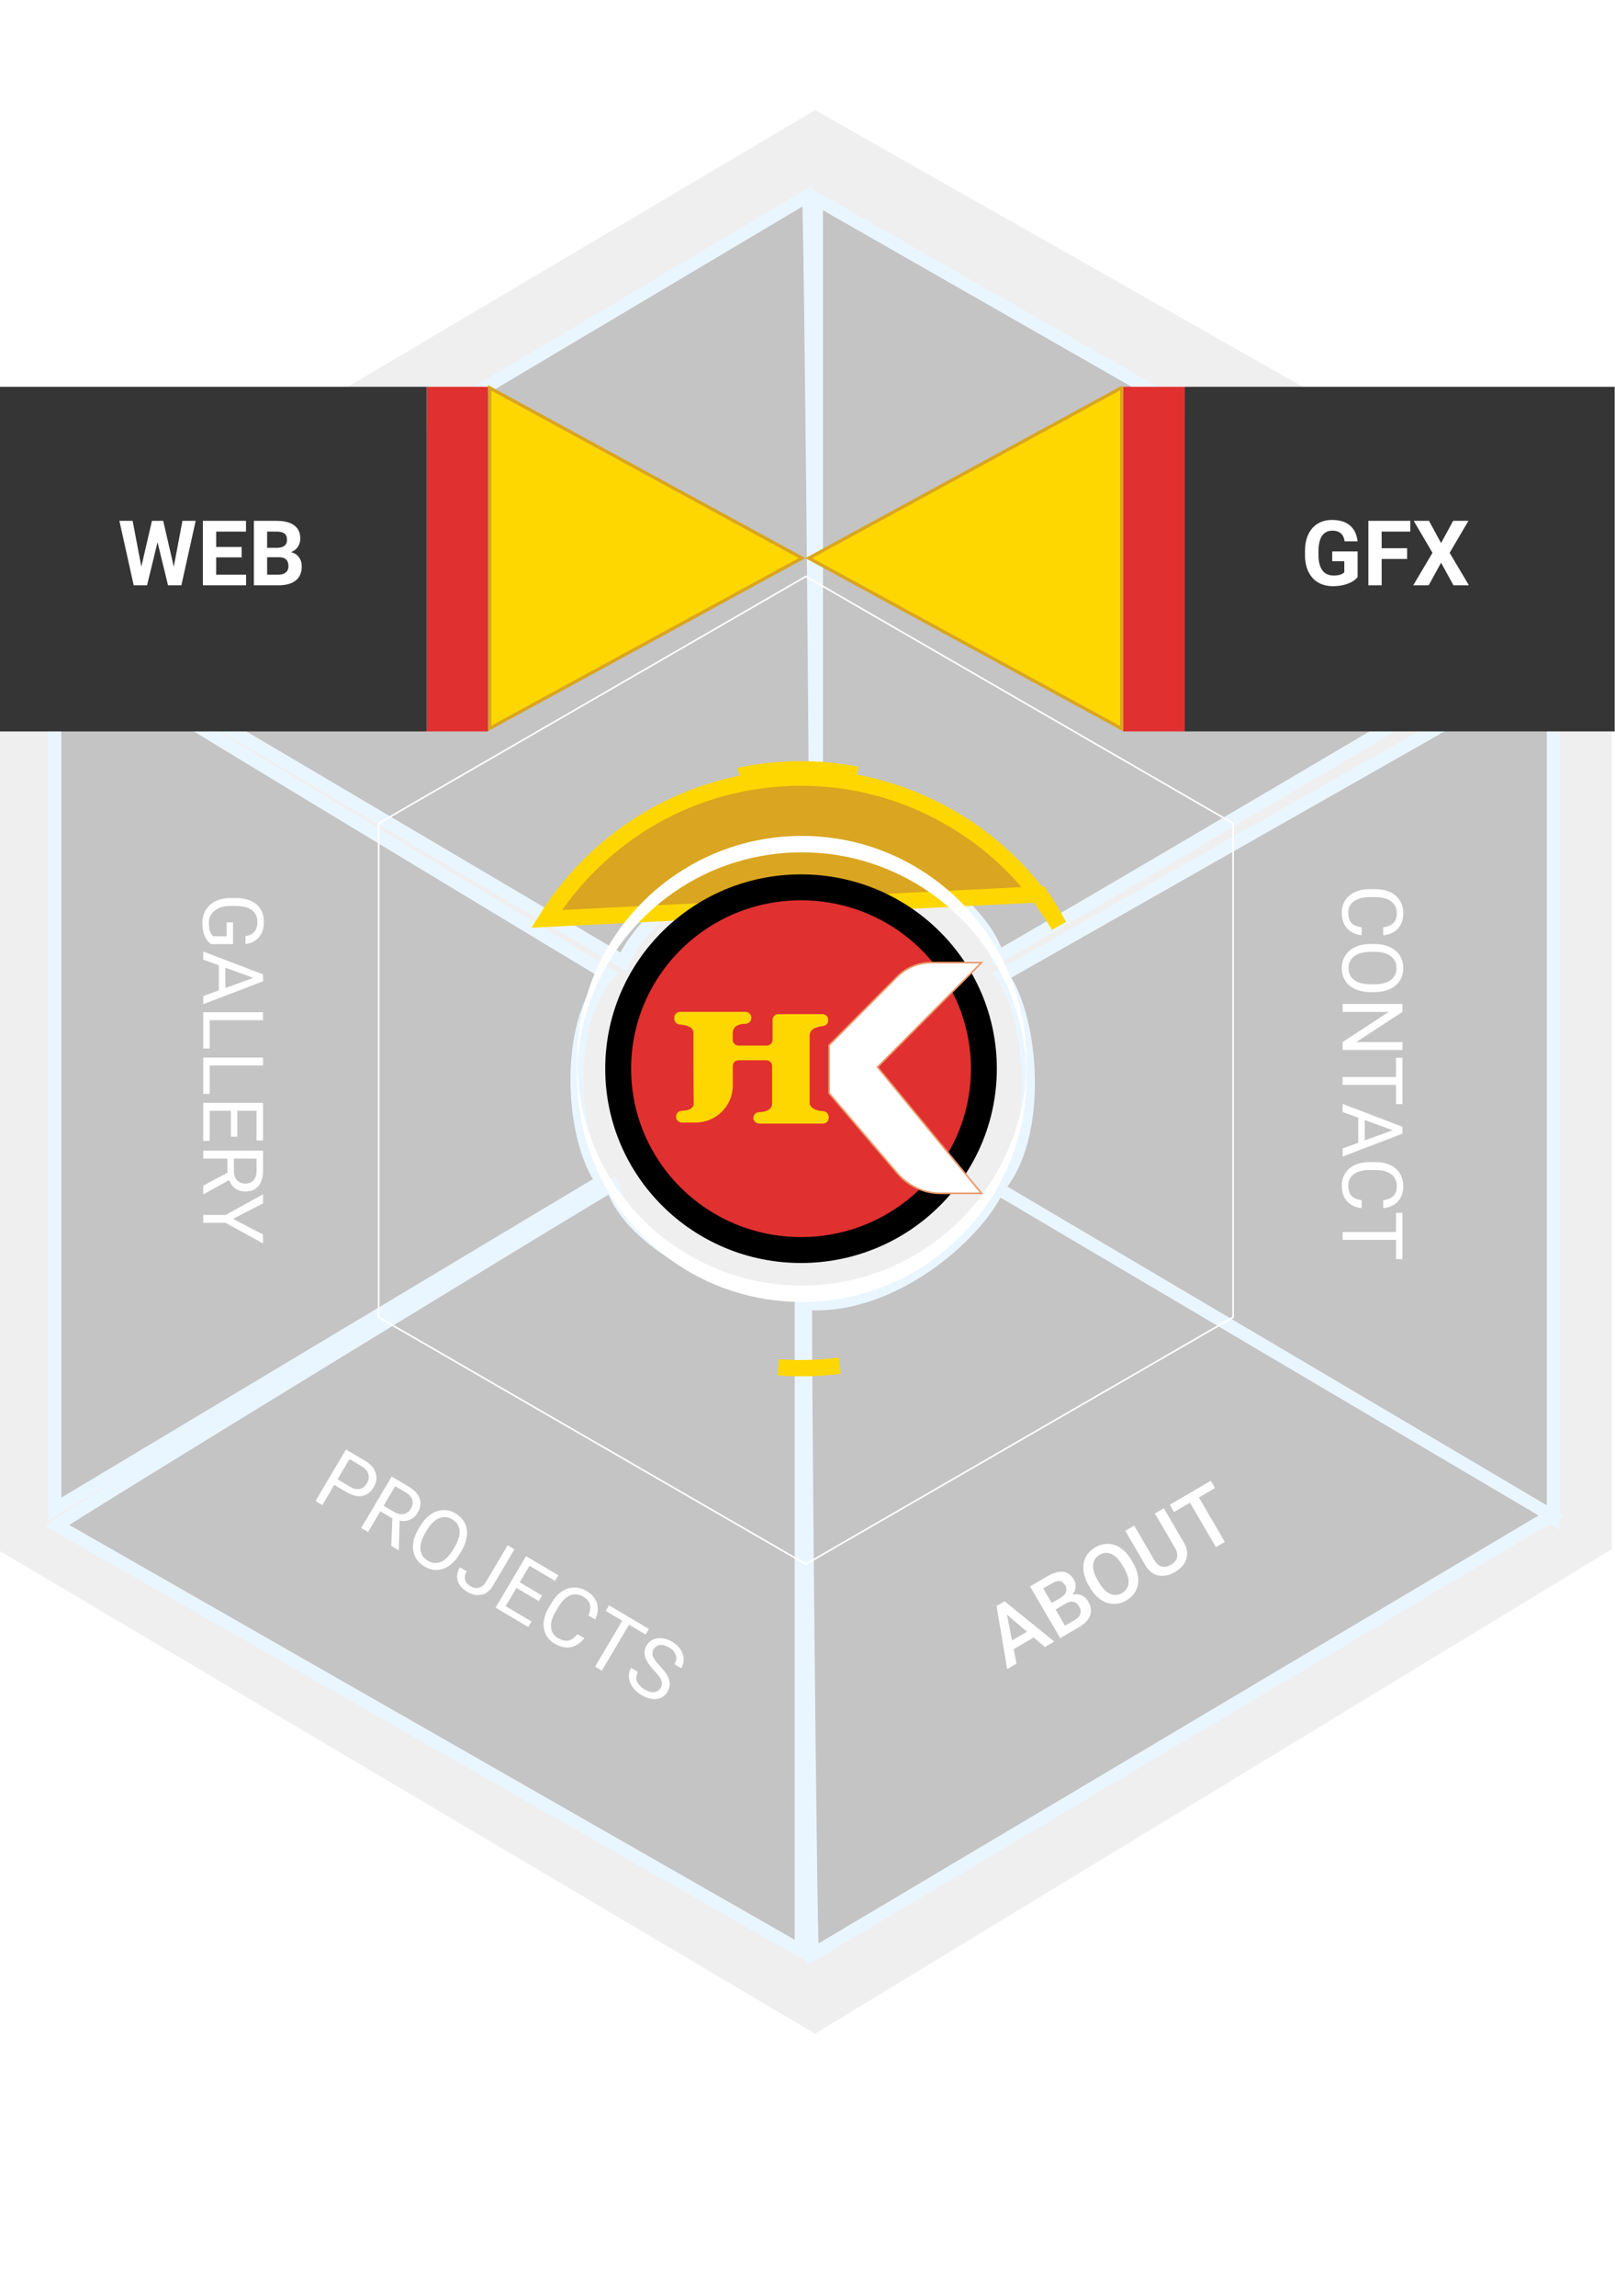 <svg width="499" height="709" viewBox="0 0 499 709" fill="none" xmlns="http://www.w3.org/2000/svg">
<g id="newSVG_frame">
<g clip-path="url(#clip0)">
<path id="bcg_shield" d="M-1 183.619L251.849 34L498 173.568V478.381L251.849 628L-1 478.381V183.619Z" fill="#939598" fill-opacity="0.15"/>
<g id="top_pieces">
<path id="TOP2" d="M252.282 259.482L252.282 61.48L482.237 192.894C479.193 195.431 312.372 293.477 308.313 295.506C301.965 275.284 268.164 257.839 252.282 259.482Z" fill="#C4C4C4" stroke="#EAF6FF" stroke-width="4"/>
<path id="TOP1" d="M192.518 296.908L21.529 195.938L249.785 60.354C250.421 64.266 252.2 256.864 251.883 261.391C225.499 259.362 199.182 282.399 192.518 296.908Z" fill="#C4C4C4" stroke="#EAF6FF" stroke-width="4"/>
</g>
<g id="contactButtom">
<g id="contact_block" filter="url(#filter0_d)">
<path d="M309.641 297.218L479.924 200.475L479.924 464.872C421.474 429.079 311.669 366.103 308.121 363.064C322.311 347.362 319.102 310.049 309.641 297.218Z" fill="#C4C4C4"/>
<path d="M309.641 297.218L479.924 200.475L479.924 464.872C421.474 429.079 311.669 366.103 308.121 363.064C322.311 347.362 319.102 310.049 309.641 297.218Z" stroke="#EAF6FF" stroke-width="4"/>
</g>
<path id="contact" d="M420.71 288.797C418.755 288.569 417.245 287.845 416.178 286.626C415.12 285.416 414.591 283.804 414.591 281.789C414.591 279.606 415.374 277.854 416.94 276.534C418.506 275.222 420.6 274.566 423.224 274.566L425.001 274.566C426.719 274.566 428.23 274.87 429.534 275.48C430.837 276.098 431.836 276.969 432.53 278.095C433.232 279.221 433.583 280.524 433.583 282.005C433.583 283.969 433.033 285.543 431.933 286.728C430.841 287.913 429.326 288.603 427.388 288.797L427.388 286.347C428.861 286.135 429.927 285.674 430.587 284.963C431.247 284.261 431.578 283.275 431.578 282.005C431.578 280.448 431.002 279.225 429.851 278.336C428.7 277.456 427.062 277.016 424.938 277.016L423.148 277.016C421.142 277.016 419.547 277.435 418.362 278.273C417.177 279.111 416.584 280.283 416.584 281.789C416.584 283.144 416.889 284.18 417.498 284.9C418.116 285.628 419.187 286.11 420.71 286.347L420.71 288.797ZM423.491 306.355C421.679 306.355 420.097 306.05 418.743 305.441C417.397 304.831 416.369 303.968 415.658 302.851C414.947 301.734 414.591 300.43 414.591 298.941C414.591 297.485 414.947 296.194 415.658 295.069C416.377 293.943 417.397 293.067 418.717 292.441C420.046 291.823 421.582 291.506 423.326 291.489L424.659 291.489C426.436 291.489 428.006 291.798 429.369 292.415C430.731 293.033 431.772 293.905 432.492 295.031C433.219 296.165 433.583 297.46 433.583 298.915C433.583 300.397 433.224 301.7 432.504 302.826C431.793 303.96 430.757 304.831 429.394 305.441C428.04 306.05 426.461 306.355 424.659 306.355L423.491 306.355ZM424.684 303.93C426.876 303.93 428.556 303.49 429.724 302.61C430.9 301.73 431.489 300.498 431.489 298.915C431.489 297.375 430.9 296.161 429.724 295.272C428.556 294.392 426.931 293.939 424.849 293.913L423.491 293.913C421.366 293.913 419.695 294.358 418.476 295.246C417.266 296.144 416.661 297.375 416.661 298.941C416.661 300.515 417.232 301.734 418.374 302.597C419.525 303.46 421.172 303.905 423.313 303.93L424.684 303.93ZM414.845 324.217L414.845 321.767L429.089 312.461L414.845 312.461L414.845 310.011L433.329 310.011L433.329 312.461L419.022 321.792L433.329 321.792L433.329 324.217L414.845 324.217ZM431.324 340.937L431.324 334.995L414.845 334.995L414.845 332.571L431.324 332.571L431.324 326.642L433.329 326.642L433.329 340.937L431.324 340.937ZM419.669 352.87L419.669 345.126L414.845 343.387L414.845 340.873L433.329 347.932L433.329 350.065L414.845 357.136L414.845 354.635L419.669 352.87ZM421.675 345.863L421.675 352.147L430.321 348.998L421.675 345.863ZM420.71 373.069C418.755 372.84 417.245 372.117 416.178 370.898C415.12 369.688 414.591 368.075 414.591 366.061C414.591 363.877 415.374 362.125 416.94 360.805C418.506 359.493 420.6 358.837 423.224 358.837L425.001 358.837C426.719 358.837 428.23 359.142 429.534 359.751C430.837 360.369 431.836 361.241 432.53 362.367C433.232 363.492 433.583 364.796 433.583 366.277C433.583 368.24 433.033 369.815 431.933 370.999C430.841 372.184 429.326 372.874 427.388 373.069L427.388 370.619C428.861 370.407 429.927 369.946 430.587 369.235C431.247 368.532 431.578 367.546 431.578 366.277C431.578 364.719 431.002 363.496 429.851 362.608C428.7 361.728 427.062 361.287 424.938 361.287L423.148 361.287C421.142 361.287 419.547 361.706 418.362 362.544C417.177 363.382 416.584 364.554 416.584 366.061C416.584 367.415 416.889 368.452 417.498 369.171C418.116 369.899 419.187 370.382 420.71 370.619L420.71 373.069ZM431.324 388.798L431.324 382.857L414.845 382.857L414.845 380.432L431.324 380.432L431.324 374.503L433.329 374.503L433.329 388.798L431.324 388.798Z" fill="white"/>
</g>
<g id="aboutButton">
<g id="about_block" filter="url(#filter1_d)">
<path d="M308.313 362.989L479.303 463.959L251.047 599.543C250.411 595.632 248.632 403.033 248.949 398.506C275.333 400.536 301.65 377.498 308.313 362.989Z" fill="#C4C4C4"/>
<path d="M308.313 362.989L479.303 463.959L251.047 599.543C250.411 595.632 248.632 403.033 248.949 398.506C275.333 400.536 301.65 377.498 308.313 362.989Z" stroke="#EAF6FF" stroke-width="4"/>
</g>
<path id="about" d="M319.39 505.633L313.207 509.244L314.084 513.716L311.201 515.399L307.908 495.917L310.396 494.463L325.759 506.897L322.865 508.587L319.39 505.633ZM312.679 506.553L317.306 503.851L311.125 498.58L312.679 506.553ZM327.579 505.834L318.257 489.872L323.727 486.677C325.532 485.623 327.117 485.182 328.483 485.355C329.848 485.528 330.949 486.331 331.786 487.763C332.212 488.494 332.399 489.267 332.346 490.082C332.293 490.898 331.98 491.688 331.408 492.453C332.407 492.184 333.33 492.237 334.178 492.614C335.029 492.98 335.719 493.616 336.248 494.522C337.123 496.021 337.313 497.453 336.818 498.821C336.33 500.184 335.191 501.388 333.4 502.434L327.579 505.834ZM326.146 497.012L329.059 502L332.14 500.2C333.009 499.692 333.563 499.08 333.801 498.363C334.039 497.646 333.933 496.903 333.485 496.136C332.516 494.477 331.173 494.124 329.457 495.078L326.146 497.012ZM324.955 494.973L327.674 493.385C328.536 492.881 329.095 492.295 329.351 491.626C329.611 490.945 329.531 490.247 329.113 489.53C328.652 488.741 328.092 488.303 327.434 488.217C326.784 488.127 325.983 488.359 325.033 488.914L322.336 490.489L324.955 494.973ZM350.063 482.558C350.977 484.121 351.509 485.653 351.659 487.153C351.806 488.646 351.56 490.004 350.923 491.229C350.289 492.443 349.318 493.431 348.01 494.195C346.716 494.951 345.378 495.311 343.995 495.276C342.615 495.229 341.306 494.783 340.067 493.938C338.836 493.089 337.771 491.903 336.872 490.38L336.347 489.481C335.437 487.924 334.909 486.39 334.761 484.879C334.621 483.363 334.868 481.998 335.502 480.785C336.139 479.56 337.108 478.568 338.409 477.808C339.71 477.048 341.045 476.69 342.413 476.734C343.784 476.766 345.088 477.211 346.323 478.067C347.554 478.916 348.628 480.117 349.544 481.67L350.063 482.558ZM346.803 483.344C345.77 481.576 344.642 480.416 343.419 479.866C342.203 479.312 340.982 479.393 339.754 480.11C338.555 480.81 337.891 481.83 337.762 483.17C337.636 484.498 338.068 486.025 339.056 487.751L339.594 488.672C340.618 490.426 341.75 491.583 342.989 492.144C344.235 492.7 345.465 492.624 346.678 491.915C347.906 491.198 348.575 490.18 348.687 488.86C348.805 487.536 348.34 485.975 347.29 484.177L346.803 483.344ZM359.596 465.728L365.826 476.394C366.816 478.09 367.057 479.753 366.549 481.383C366.043 483.001 364.888 484.337 363.083 485.392C361.256 486.459 359.521 486.82 357.879 486.475C356.233 486.124 354.904 485.082 353.892 483.35L347.669 472.694L350.432 471.081L356.668 481.758C357.291 482.825 358.037 483.482 358.907 483.729C359.776 483.976 360.737 483.792 361.79 483.177C363.924 481.931 364.333 480.182 363.019 477.931L356.834 467.341L359.596 465.728ZM375.406 459.493L370.429 462.4L378.445 476.125L375.693 477.732L367.677 464.007L362.744 466.889L361.438 464.652L374.1 457.257L375.406 459.493Z" fill="white"/>
</g>
<g id="galleryButton">
<g id="gallery_block" filter="url(#filter2_d)">
<path d="M186.02 360.736L16.949 461.989V193.317C74.64 228.739 188 297 188 297C173.994 312.539 176.683 348.037 186.02 360.736Z" fill="#C4C4C4"/>
<path d="M186.02 360.736L16.949 461.989V193.317C74.64 228.739 188 297 188 297C173.994 312.539 176.683 348.037 186.02 360.736Z" stroke="#EAF6FF" stroke-width="4"/>
</g>
<path id="gallery" d="M65.219 291.537C64.322 290.91 63.649 290.034 63.2 288.909C62.76 287.791 62.54 286.488 62.54 284.998C62.54 283.492 62.891 282.155 63.594 280.987C64.305 279.819 65.312 278.913 66.615 278.27C67.919 277.635 69.43 277.309 71.148 277.292L72.76 277.292C75.544 277.292 77.703 277.94 79.234 279.235C80.766 280.538 81.532 282.366 81.532 284.719C81.532 286.649 81.037 288.202 80.047 289.378C79.065 290.555 77.669 291.274 75.858 291.537L75.858 289.099C78.303 288.642 79.526 287.186 79.526 284.732C79.526 283.098 78.951 281.859 77.8 281.012C76.657 280.174 74.999 279.751 72.823 279.743L71.313 279.743C69.239 279.743 67.589 280.217 66.361 281.165C65.143 282.112 64.533 283.395 64.533 285.011C64.533 285.925 64.635 286.725 64.838 287.411C65.041 288.096 65.384 288.663 65.866 289.112L70.018 289.112L70.018 284.833L71.998 284.833L71.998 291.537L65.219 291.537ZM67.618 305.819L67.618 298.075L62.794 296.335L62.794 293.822L81.278 300.88L81.278 303.013L62.794 310.084L62.794 307.583L67.618 305.819ZM69.624 298.811L69.624 305.095L78.27 301.947L69.624 298.811ZM64.787 315.023L64.787 323.783L62.794 323.783L62.794 312.573L81.278 312.573L81.278 315.023L64.787 315.023ZM64.787 329.013L64.787 337.773L62.794 337.773L62.794 326.563L81.278 326.563L81.278 329.013L64.787 329.013ZM71.338 351.001L71.338 342.991L64.787 342.991L64.787 352.296L62.794 352.296L62.794 340.553L81.278 340.553L81.278 352.169L79.272 352.169L79.272 342.991L73.331 342.991L73.331 351.001L71.338 351.001ZM70.272 362.11L70.272 357.768L62.794 357.768L62.794 355.318L81.278 355.318L81.278 361.437C81.278 363.519 80.804 365.119 79.856 366.236C78.909 367.361 77.529 367.924 75.718 367.924C74.567 367.924 73.564 367.611 72.709 366.985C71.854 366.367 71.215 365.504 70.792 364.395L62.946 368.737L62.794 368.737L62.794 366.122L70.272 362.11ZM72.265 357.768L72.265 361.513C72.265 362.723 72.578 363.684 73.204 364.395C73.831 365.114 74.668 365.474 75.718 365.474C76.86 365.474 77.736 365.131 78.346 364.446C78.955 363.769 79.264 362.787 79.272 361.5L79.272 357.768L72.265 357.768ZM71.998 376.379L81.278 381.204L81.278 383.971L69.688 377.598L62.794 377.598L62.794 375.161L69.688 375.161L81.278 368.788L81.278 371.581L71.998 376.379Z" fill="white"/>
</g>
<g id="projectsButton">
<g id="projects_block" filter="url(#filter3_d)">
<path d="M247.535 395.411L247.535 598.417L17.58 467.003C20.624 464.466 185.018 364.003 189.077 361.974C195.426 382.196 231.653 397.053 247.535 395.411Z" fill="#C4C4C4"/>
<path d="M247.535 395.411L247.535 598.417L17.58 467.003C20.624 464.466 185.018 364.003 189.077 361.974C195.426 382.196 231.653 397.053 247.535 395.411Z" stroke="#EAF6FF" stroke-width="4"/>
</g>
<path id="projects" d="M103.277 458.511L99.59 464.738L97.493 463.496L106.909 447.591L112.776 451.064C114.516 452.094 115.615 453.345 116.072 454.815C116.537 456.29 116.336 457.76 115.469 459.224C114.555 460.768 113.366 461.672 111.901 461.936C110.448 462.197 108.822 461.795 107.024 460.73L103.277 458.511ZM104.292 456.796L108.061 459.028C109.182 459.692 110.197 459.938 111.105 459.767C112.017 459.589 112.768 459.001 113.359 458.004C113.919 457.057 114.069 456.123 113.808 455.201C113.547 454.279 112.903 453.499 111.874 452.861L107.985 450.558L104.292 456.796ZM121.25 468.872L117.514 466.66L113.704 473.094L111.596 471.846L121.013 455.94L126.278 459.058C128.07 460.119 129.205 461.341 129.683 462.726C130.169 464.115 129.95 465.589 129.028 467.148C128.441 468.138 127.661 468.842 126.686 469.258C125.719 469.679 124.651 469.789 123.481 469.588L123.22 478.551L123.143 478.683L120.892 477.35L121.25 468.872ZM118.529 464.945L121.752 466.853C122.793 467.469 123.779 467.689 124.71 467.513C125.648 467.34 126.385 466.802 126.919 465.899C127.501 464.916 127.653 463.988 127.373 463.114C127.101 462.245 126.414 461.479 125.311 460.816L122.099 458.915L118.529 464.945ZM142.033 479.819C141.11 481.378 140.042 482.584 138.827 483.439C137.617 484.287 136.351 484.732 135.027 484.774C133.704 484.817 132.401 484.459 131.119 483.7C129.867 482.958 128.937 481.995 128.331 480.81C127.728 479.617 127.494 478.293 127.628 476.838C127.773 475.38 128.283 473.896 129.156 472.388L129.835 471.241C130.741 469.711 131.807 468.518 133.032 467.66C134.258 466.802 135.539 466.35 136.874 466.305C138.221 466.256 139.52 466.603 140.773 467.344C142.047 468.099 142.986 469.072 143.588 470.265C144.202 471.454 144.424 472.791 144.254 474.274C144.088 475.749 143.546 477.263 142.628 478.814L142.033 479.819ZM140.554 477.557C141.671 475.671 142.148 474.001 141.986 472.547C141.828 471.087 141.068 469.953 139.706 469.147C138.38 468.362 137.036 468.25 135.672 468.809C134.319 469.366 133.102 470.533 132.019 472.312L131.327 473.481C130.245 475.309 129.776 476.974 129.919 478.475C130.075 479.974 130.826 481.122 132.173 481.919C133.528 482.721 134.868 482.851 136.193 482.307C137.522 481.757 138.743 480.566 139.856 478.737L140.554 477.557ZM156.855 477.161L158.964 478.409L152.295 489.672C151.394 491.194 150.231 492.113 148.804 492.429C147.385 492.75 145.914 492.459 144.392 491.558C142.812 490.623 141.82 489.49 141.418 488.16C141.015 486.829 141.245 485.436 142.107 483.98L144.205 485.221C143.666 486.132 143.493 486.988 143.686 487.791C143.887 488.599 144.461 489.283 145.408 489.843C146.274 490.356 147.135 490.497 147.99 490.266C148.852 490.038 149.578 489.435 150.168 488.457L156.855 477.161ZM166.462 494.401L159.569 490.32L156.232 495.956L164.239 500.697L163.224 502.412L153.119 496.43L162.536 480.524L172.532 486.442L171.51 488.168L163.611 483.492L160.585 488.604L167.478 492.686L166.462 494.401ZM180.523 505.838C179.33 507.404 177.938 508.335 176.346 508.632C174.765 508.926 173.109 508.56 171.375 507.533C169.496 506.421 168.388 504.855 168.049 502.835C167.718 500.819 168.221 498.682 169.557 496.425L170.463 494.895C171.338 493.417 172.37 492.272 173.558 491.461C174.754 490.654 176.013 490.239 177.335 490.215C178.662 490.184 179.962 490.546 181.237 491.301C182.926 492.301 184.001 493.576 184.46 495.127C184.923 496.67 184.745 498.325 183.925 500.092L181.816 498.844C182.385 497.469 182.531 496.316 182.256 495.386C181.987 494.46 181.307 493.673 180.215 493.027C178.875 492.233 177.529 492.105 176.178 492.643C174.834 493.185 173.621 494.37 172.539 496.198L171.627 497.739C170.605 499.465 170.153 501.051 170.27 502.497C170.387 503.944 171.094 505.051 172.391 505.818C173.556 506.508 174.603 506.774 175.533 506.616C176.474 506.455 177.434 505.78 178.414 504.59L180.523 505.838ZM199.465 504.719L194.352 501.692L185.957 515.872L183.871 514.636L192.266 500.457L187.164 497.436L188.186 495.71L200.487 502.993L199.465 504.719ZM202.139 515.877C200.646 514.295 199.71 512.885 199.332 511.648C198.964 510.407 199.108 509.234 199.764 508.127C200.505 506.874 201.616 506.135 203.097 505.91C204.589 505.682 206.137 506.043 207.739 506.991C208.831 507.638 209.679 508.425 210.281 509.352C210.89 510.283 211.208 511.258 211.234 512.277C211.268 513.3 211.023 514.252 210.502 515.133L208.393 513.885C208.963 512.924 209.103 511.989 208.815 511.08C208.53 510.165 207.831 509.377 206.717 508.717C205.683 508.105 204.739 507.856 203.884 507.97C203.042 508.08 202.381 508.54 201.902 509.349C201.519 509.997 201.466 510.708 201.745 511.483C202.036 512.255 202.73 513.217 203.828 514.369C204.934 515.525 205.724 516.549 206.2 517.44C206.687 518.329 206.932 519.177 206.936 519.985C206.946 520.798 206.712 521.609 206.234 522.417C205.47 523.706 204.356 524.443 202.889 524.627C201.427 524.804 199.855 524.395 198.173 523.399C197.08 522.752 196.183 521.941 195.482 520.965C194.786 519.982 194.394 518.973 194.308 517.939C194.23 516.909 194.464 515.931 195.012 515.006L197.12 516.255C196.551 517.216 196.454 518.186 196.828 519.165C197.214 520.141 198.001 520.981 199.188 521.683C200.295 522.339 201.277 522.615 202.134 522.513C202.992 522.411 203.651 521.97 204.112 521.191C204.574 520.412 204.656 519.649 204.36 518.903C204.068 518.15 203.328 517.141 202.139 515.877Z" fill="white"/>
</g>
<path id="Ring2" d="M168.903 283.733L168.856 283.704L168.903 283.733ZM168.903 283.733C178.635 268.136 193.004 255.594 209.799 248.105C227.304 240.301 247.143 238.17 265.916 241.986C283.979 245.659 300.733 254.843 313.6 268.035C318.838 273.408 323.395 279.406 327.175 285.855C325.425 282.507 323.463 279.268 321.301 276.161L168.903 283.733ZM228.486 239.538C240.413 236.989 252.833 236.89 264.792 239.221C252.795 237.002 240.417 237.13 228.486 239.538ZM240.485 422.221C246.802 422.675 253.162 422.503 259.445 421.708C253.159 422.542 246.795 422.71 240.485 422.221Z" fill="#DAA520" stroke="#FFD700" stroke-width="5"/>
<g id="ring1">
<path id="Vector" d="M304 330C304 360.897 278.735 386 247.5 386C216.265 386 191 360.897 191 330C191 299.103 216.265 274 247.5 274C278.735 274 304 299.103 304 330Z" fill="#E03030" stroke="black" stroke-width="8"/>
<path id="Vector_2" d="M317.132 329.398C317.101 343.047 311.936 357.396 303.737 368.569C295.629 379.62 284.263 388.164 271.365 392.842C257.879 397.723 242.921 398.281 229.1 394.446C215.847 390.762 203.842 383.07 194.912 372.608C185.84 361.983 180.117 348.689 178.676 334.787C178.574 333.823 178.493 332.859 178.432 331.895C178.412 331.479 178.381 331.073 178.371 330.657C178.361 330.423 178.351 330.18 178.341 329.946C178.29 328.292 178.209 330.647 178.32 330.829C178.168 330.586 178.351 329.794 178.361 329.49C178.381 329.023 178.402 328.546 178.432 328.079C178.493 327.054 178.584 326.029 178.696 325.015C179.081 321.514 179.721 318.053 180.634 314.654C182.43 307.916 185.261 301.472 188.986 295.576C196.302 284.007 207.028 274.712 219.541 269.141C232.631 263.316 247.467 261.723 261.502 264.554C275.039 267.284 287.612 274.134 297.283 283.997C307.014 293.912 313.631 306.688 316.076 320.367C316.675 323.726 317.122 327.633 317.132 330.758C317.132 331.255 317.122 331.773 317.142 332.27C317.142 332.169 317.132 332.828 317.162 332.524C317.274 331.509 317.182 330.413 317.182 329.398C317.162 321.879 316.35 314.491 314.158 307.276C312.088 300.467 308.953 293.993 304.904 288.138C296.826 276.447 285.187 267.355 271.852 262.413C257.97 257.268 242.505 256.73 228.288 260.87C214.599 264.859 202.32 273.129 193.441 284.261C184.439 295.535 179.163 309.488 178.402 323.888C177.985 331.671 178.219 339.597 179.853 347.238C181.365 354.301 184.003 361.12 187.616 367.371C194.729 379.65 205.608 389.615 218.475 395.602C231.88 401.843 247.193 403.599 261.684 400.646C275.708 397.784 288.667 390.488 298.439 380.046C308.273 369.543 314.676 356.057 316.563 341.789C317.051 338.125 317.182 334.452 317.182 330.768C317.182 329.774 317.355 328.617 317.162 327.643C317.111 327.389 317.142 327.907 317.142 327.897C317.111 328.384 317.132 328.891 317.132 329.398Z" fill="white"/>
</g>
<g id="icon">
<path id="K" d="M303.25 297.25H287.734C283.766 297.25 279.96 298.833 277.17 301.644L256.174 322.741V337.577L277.281 362.308C280.63 366.225 285.521 368.488 290.676 368.488H303.25L271.132 329.51L303.25 297.25Z" fill="white" stroke="#EA996B" stroke-width="0.5" stroke-miterlimit="10"/>
<path id="JH" d="M250.408 341.432C250.233 341.164 250.161 340.849 250.161 340.534V338.384V336.824V327.623C250.161 327.623 250.161 328.789 250.161 322.377C250.161 321.164 250.161 320.226 250.161 319.722C250.161 317.643 252.585 317.013 254.283 316.831C255.199 316.737 255.901 315.988 255.901 315.083V314.917C255.901 313.94 255.104 313.153 254.115 313.153H240.484C239.495 313.153 238.698 313.94 238.698 314.917V321.101C238.698 322.078 237.901 322.865 236.912 322.865H228.167C227.171 322.865 226.374 322.07 226.382 321.085C226.39 320.565 226.39 319.896 226.39 319.029C226.39 316.634 228.701 316.154 230.391 316.122C231.356 316.107 232.129 315.319 232.129 314.358V314.216C232.129 313.239 231.332 312.452 230.344 312.452H210.143C209.155 312.452 208.358 313.239 208.358 314.216V314.602C208.358 315.532 209.091 316.288 210.024 316.359C214.464 316.713 214.257 318.769 214.257 318.769C214.257 318.769 214.257 337.84 214.336 340.715C214.392 342.527 212.208 342.952 210.59 343.015C209.633 343.055 208.892 343.835 208.892 344.772V344.859C208.892 345.835 209.689 346.623 210.678 346.623H214.918C221.264 346.623 226.406 341.542 226.406 335.272V329.167C226.406 328.19 227.203 327.403 228.191 327.403H236.777C237.765 327.403 238.562 328.19 238.562 329.167V340.707C238.562 342.929 236.211 343.386 234.505 343.425C233.54 343.449 232.783 344.236 232.783 345.19C232.783 346.166 233.58 346.954 234.569 346.954H254.267C255.255 346.954 256.052 346.166 256.052 345.19V344.882C256.052 343.937 255.287 343.173 254.33 343.118C251.827 342.992 250.815 342.046 250.408 341.432Z" fill="#FFD700"/>
</g>
<path id="hexagon" d="M117 254.25L249 178L381 254.25V406.75L249 483L117 406.75V254.25Z" stroke="white" stroke-width="0.5" stroke-miterlimit="10"/>
<g id="WB">
<g id="head">
<g id="Group">
<path id="Vector_3" d="M346.393 119.789H346.608V225.019L249.903 172.341L346.393 119.789Z" fill="#FFD700" stroke="#DAA520"/>
<g id="Group_2">
<path id="Vector_4" d="M247.812 172.341L151.3 224.917V119.771L247.812 172.341Z" fill="#FFD700" stroke="#DAA520"/>
</g>
</g>
<path id="rightpanel" d="M366.074 119.441H347.108V225.861H366.074V119.441Z" fill="#E03030"/>
<path id="rightsquare" d="M499 119.441H366.074V225.861H499V119.441Z" fill="#353535"/>
<path id="leftpanel" d="M150.8 119.441H131.833V225.861H150.8V119.441Z" fill="#E03030"/>
<path id="leftsquare" d="M131.833 119.441H-0.351V225.861H131.833V119.441Z" fill="#353535"/>
</g>
<path id="WEB" d="M53.693 174.993L56.372 160.829H60.46L56.044 180.735H51.915L48.675 167.419L45.435 180.735H41.306L36.89 160.829H40.978L43.671 174.966L46.953 160.829H50.425L53.693 174.993ZM74.665 172.108H66.79V177.44H76.033V180.735H62.689L62.689 160.829H76.005V164.151H66.79V168.895H74.665V172.108ZM78.439 180.735V160.829H85.412C87.827 160.829 89.659 161.294 90.908 162.223C92.156 163.144 92.781 164.497 92.781 166.284C92.781 167.259 92.53 168.12 92.029 168.868C91.527 169.606 90.83 170.148 89.937 170.495C90.958 170.75 91.76 171.265 92.343 172.04C92.936 172.815 93.232 173.762 93.232 174.884C93.232 176.798 92.621 178.247 91.4 179.231C90.178 180.216 88.438 180.717 86.177 180.735H78.439ZM82.54 172.067V177.44H86.054C87.02 177.44 87.772 177.212 88.31 176.757C88.857 176.292 89.13 175.654 89.13 174.842C89.13 173.02 88.187 172.094 86.3 172.067H82.54ZM82.54 169.169H85.576C87.645 169.132 88.679 168.307 88.679 166.694C88.679 165.792 88.415 165.145 87.886 164.753C87.367 164.352 86.542 164.151 85.412 164.151H82.54V169.169Z" fill="white"/>
<path id="GFX" d="M419.462 178.219C418.724 179.104 417.68 179.792 416.331 180.284C414.982 180.767 413.488 181.009 411.847 181.009C410.124 181.009 408.611 180.635 407.308 179.887C406.014 179.131 405.011 178.037 404.3 176.606C403.598 175.175 403.238 173.494 403.22 171.561V170.208C403.22 168.221 403.553 166.503 404.218 165.053C404.893 163.595 405.859 162.483 407.117 161.717C408.383 160.943 409.865 160.555 411.56 160.555C413.921 160.555 415.766 161.12 417.097 162.251C418.428 163.372 419.216 165.008 419.462 167.159H415.47C415.288 166.02 414.882 165.186 414.253 164.657C413.633 164.128 412.777 163.864 411.683 163.864C410.288 163.864 409.227 164.388 408.497 165.436C407.768 166.484 407.399 168.043 407.39 170.112V171.384C407.39 173.471 407.786 175.048 408.579 176.114C409.372 177.18 410.534 177.714 412.066 177.714C413.606 177.714 414.704 177.385 415.361 176.729V173.298H411.628V170.276H419.462V178.219ZM434.775 172.6H426.9V180.735H422.798V160.829H435.759V164.151H426.9V169.292H434.775V172.6ZM445.261 167.692L448.993 160.829L453.71 160.829L447.913 170.7L453.861 180.735H449.089L445.261 173.762L441.433 180.735H436.661L442.609 170.7L436.812 160.829H441.529L445.261 167.692Z" fill="white"/>
</g>
</g>
</g>
<defs>
<filter id="filter0_d" x="301.26" y="197.038" width="184.663" height="279.404" filterUnits="userSpaceOnUse" color-interpolation-filters="sRGB">
<feFlood flood-opacity="0" result="BackgroundImageFix"/>
<feColorMatrix in="SourceAlpha" type="matrix" values="0 0 0 0 0 0 0 0 0 0 0 0 0 0 0 0 0 0 127 0"/>
<feOffset dy="4"/>
<feGaussianBlur stdDeviation="2"/>
<feColorMatrix type="matrix" values="0 0 0 0 0.089 0 0 0 0 0.167 0 0 0 0 0.192 0 0 0 0.25 0"/>
<feBlend mode="normal" in2="BackgroundImageFix" result="effect1_dropShadow"/>
<feBlend mode="normal" in="SourceGraphic" in2="effect1_dropShadow" result="shape"/>
</filter>
<filter id="filter1_d" x="242.911" y="360.139" width="244.317" height="250.623" filterUnits="userSpaceOnUse" color-interpolation-filters="sRGB">
<feFlood flood-opacity="0" result="BackgroundImageFix"/>
<feColorMatrix in="SourceAlpha" type="matrix" values="0 0 0 0 0 0 0 0 0 0 0 0 0 0 0 0 0 0 127 0"/>
<feOffset dy="4"/>
<feGaussianBlur stdDeviation="2"/>
<feColorMatrix type="matrix" values="0 0 0 0 0.089 0 0 0 0 0.167 0 0 0 0 0.192 0 0 0 0.25 0"/>
<feBlend mode="normal" in2="BackgroundImageFix" result="effect1_dropShadow"/>
<feBlend mode="normal" in="SourceGraphic" in2="effect1_dropShadow" result="shape"/>
</filter>
<filter id="filter2_d" x="10.949" y="189.743" width="184.16" height="283.775" filterUnits="userSpaceOnUse" color-interpolation-filters="sRGB">
<feFlood flood-opacity="0" result="BackgroundImageFix"/>
<feColorMatrix in="SourceAlpha" type="matrix" values="0 0 0 0 0 0 0 0 0 0 0 0 0 0 0 0 0 0 127 0"/>
<feOffset dy="4"/>
<feGaussianBlur stdDeviation="2"/>
<feColorMatrix type="matrix" values="0 0 0 0 0.089 0 0 0 0 0.167 0 0 0 0 0.192 0 0 0 0.25 0"/>
<feBlend mode="normal" in2="BackgroundImageFix" result="effect1_dropShadow"/>
<feBlend mode="normal" in="SourceGraphic" in2="effect1_dropShadow" result="shape"/>
</filter>
<filter id="filter3_d" x="10.087" y="359.135" width="243.448" height="250.728" filterUnits="userSpaceOnUse" color-interpolation-filters="sRGB">
<feFlood flood-opacity="0" result="BackgroundImageFix"/>
<feColorMatrix in="SourceAlpha" type="matrix" values="0 0 0 0 0 0 0 0 0 0 0 0 0 0 0 0 0 0 127 0"/>
<feOffset dy="4"/>
<feGaussianBlur stdDeviation="2"/>
<feColorMatrix type="matrix" values="0 0 0 0 0 0 0 0 0 0 0 0 0 0 0 0 0 0 0.25 0"/>
<feBlend mode="normal" in2="BackgroundImageFix" result="effect1_dropShadow"/>
<feBlend mode="normal" in="SourceGraphic" in2="effect1_dropShadow" result="shape"/>
</filter>
<clipPath id="clip0">
<rect width="498.9" height="708.66" fill="white"/>
</clipPath>
</defs>
</svg>
